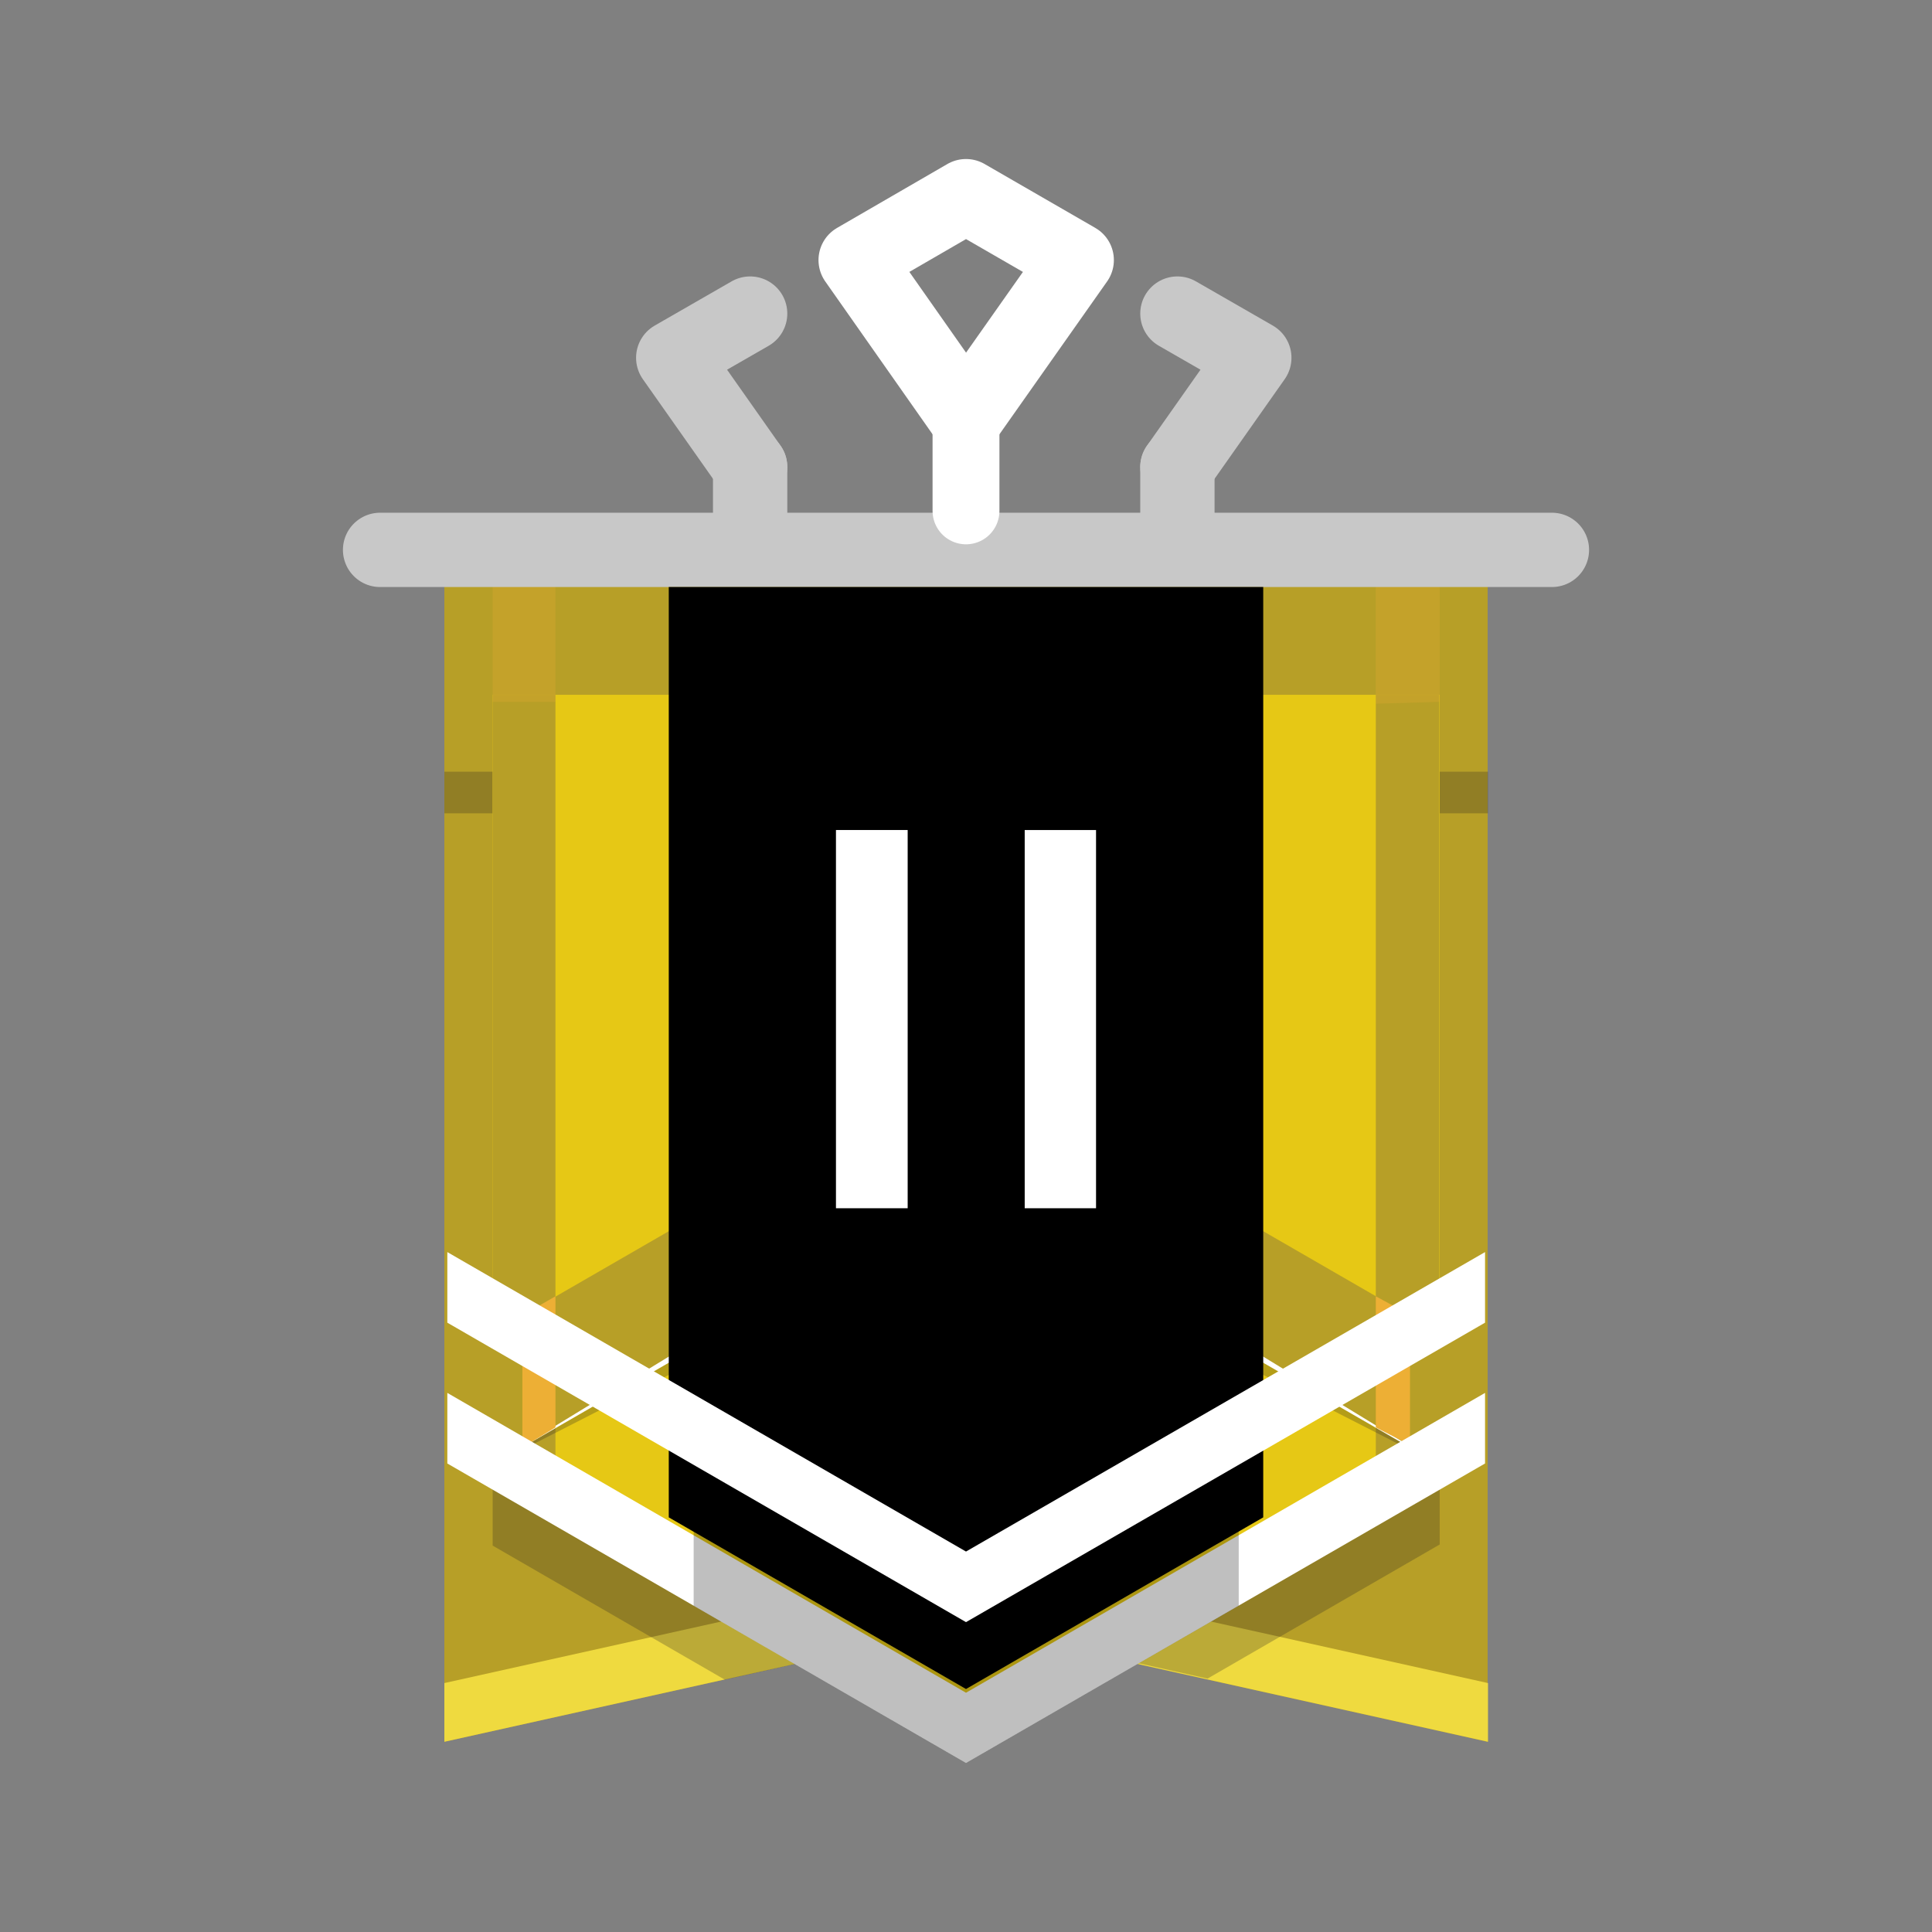 <svg xmlns="http://www.w3.org/2000/svg" xmlns:xlink="http://www.w3.org/1999/xlink" width="52" height="52" viewBox="0 0 52 52"><rect x="0" y="0" width="52" height="52" fill="#808080" stroke="none"/><defs><style>.cls-1,.cls-10,.cls-11{fill:#edaf35;}.cls-1,.cls-15,.cls-2{opacity:0;}.cls-12,.cls-13,.cls-14,.cls-15,.cls-2{fill:none;}.cls-2{stroke:#231f20;stroke-width:0.1px;}.cls-15,.cls-2{stroke-miterlimit:10;}.cls-3,.cls-8{fill:#b79f27;}.cls-4,.cls-7{fill:#efda3f;}.cls-10,.cls-11,.cls-4,.cls-8{mix-blend-mode:screen;}.cls-5{fill:#e6c815;}.cls-6{fill:#231f20;}.cls-11,.cls-16,.cls-6{opacity:0.25;}.cls-9{fill:#fff;}.cls-12{stroke:#c8c8c8;}.cls-12,.cls-13,.cls-14{stroke-linecap:round;stroke-linejoin:round;}.cls-12,.cls-13{stroke-width:2px;}.cls-13,.cls-14{stroke:#fff;}.cls-14{stroke-width:1.8px;}.cls-15{stroke:red;stroke-width:1.04px;}</style><symbol id="League_Gold_Small_2" data-name="League_Gold_Small 2" viewBox="0 0 52.1 52.16"><g id="League_Gold"><polygon class="cls-1" points="44.07 36.59 26.05 46.99 8.04 36.59 8.04 15.79 26.05 5.39 44.07 15.79 44.07 36.59"/><polygon class="cls-2" points="52.05 52.11 0.05 52.05 0.05 0.05 52.05 0.11 52.05 52.11"/><polygon class="cls-3" points="12.01 46.99 26.05 43.87 40.09 46.99 40.09 14.91 12.01 14.91 12.01 46.99"/><polyline class="cls-3" points="38.8 14.91 38.8 18.81 13.31 18.81 13.31 14.8"/><polygon class="cls-4" points="40.1 46.99 40.1 45.41 26.05 42.29 12.01 45.41 12.01 46.99 26.05 43.87 40.1 46.99"/><polygon class="cls-5" points="13.31 39.64 26.05 46.99 38.8 39.64 38.8 18.81 13.31 18.81 13.31 39.64"/><rect class="cls-6" x="12.01" y="20.88" width="1.3" height="1.12"/><rect class="cls-6" x="38.8" y="20.88" width="1.3" height="1.12"/><path class="cls-6" d="M13.31,41.71l6.25,3.61,2.59-.58-8.84-5.1Zm16.64,3,2.6.58,6.25-3.61V39.64Z"/><polygon class="cls-7" points="38.99 39.52 26.05 46.99 13.11 39.52 26.05 47.42 38.99 39.52"/><path class="cls-8" d="M13.31,39.64l4.52,2.76L15,39.6V18.81H13.31ZM37.08,18.81v21L34,42.57l4.79-2.93V18.81Z"/><polygon class="cls-3" points="38.99 39.64 38.99 36.1 26.05 28.63 13.11 36.1 13.11 39.64 26.05 32.17 38.99 39.64"/><polygon class="cls-6" points="13.11 39.64 26.05 32.17 38.99 39.64 26.05 33.03 13.11 39.64"/><polygon class="cls-9" points="13.11 39.64 26.05 32.17 38.99 39.64 26.05 31.74 13.11 39.64"/><path class="cls-10" d="M15,38.53V35l-.89.51v3.56M38,39v-3.5L37.08,35v3.53"/><path class="cls-11" d="M15,19v-4.1H13.31V19M38.8,19V14.91H37.08v4.14"/><line class="cls-12" x1="41.82" y1="14.91" x2="10.28" y2="14.91"/><polyline class="cls-12" points="20.24 12.68 18.17 9.74 20.24 8.55"/><line class="cls-12" x1="20.24" y1="12.68" x2="20.24" y2="14.43"/><polyline class="cls-12" points="31.74 8.55 33.81 9.74 31.74 12.68"/><line class="cls-12" x1="31.74" y1="12.68" x2="31.74" y2="14.43"/><polygon class="cls-13" points="26.05 11.34 23.08 7.11 26.05 5.39 29.03 7.11 26.05 11.34"/><line class="cls-14" x1="26.05" y1="11.34" x2="26.05" y2="13.86"/></g></symbol><symbol id="Position_2_Small" data-name="Position_2_Small" viewBox="0 0 52.1 52.1"><g id="Position_2"><polygon class="cls-9" points="12.09 36.97 26.05 45.04 40.02 36.97 40.02 38.87 26.05 46.93 12.09 38.87 12.09 36.97"/><rect class="cls-2" x="0.05" y="0.05" width="52" height="52"/><polygon class="cls-15" points="8.04 15.73 26.05 5.33 44.07 15.73 44.07 36.53 26.05 46.93 8.04 36.53 8.04 15.73"/><polygon class="cls-16" points="33.39 42.7 33.39 23.05 26.05 23.05 18.72 23.05 18.72 42.7 26.05 46.93 33.39 42.7"/><polygon points="34.05 40.32 34.05 15.28 26.05 15.28 18.05 15.28 18.05 40.32 26.05 44.94 34.05 40.32"/><path class="cls-9" d="M22.55,32V21.82h1.93V32Z"/><path class="cls-9" d="M27.63,32V21.82h1.92V32Z"/><polygon class="cls-9" points="12.09 33.18 26.05 41.24 40.02 33.18 40.02 35.08 26.05 43.14 12.09 35.08 12.09 33.18"/></g></symbol></defs><title>Gold - 2 - Small</title><g id="Bases"><use width="52.1" height="52.16" transform="translate(-0.05 -0.11)" xlink:href="#League_Gold_Small_2"/></g><g id="Compound"><use width="52.1" height="52.1" transform="translate(-0.05 0.52)" xlink:href="#Position_2_Small"/></g></svg>